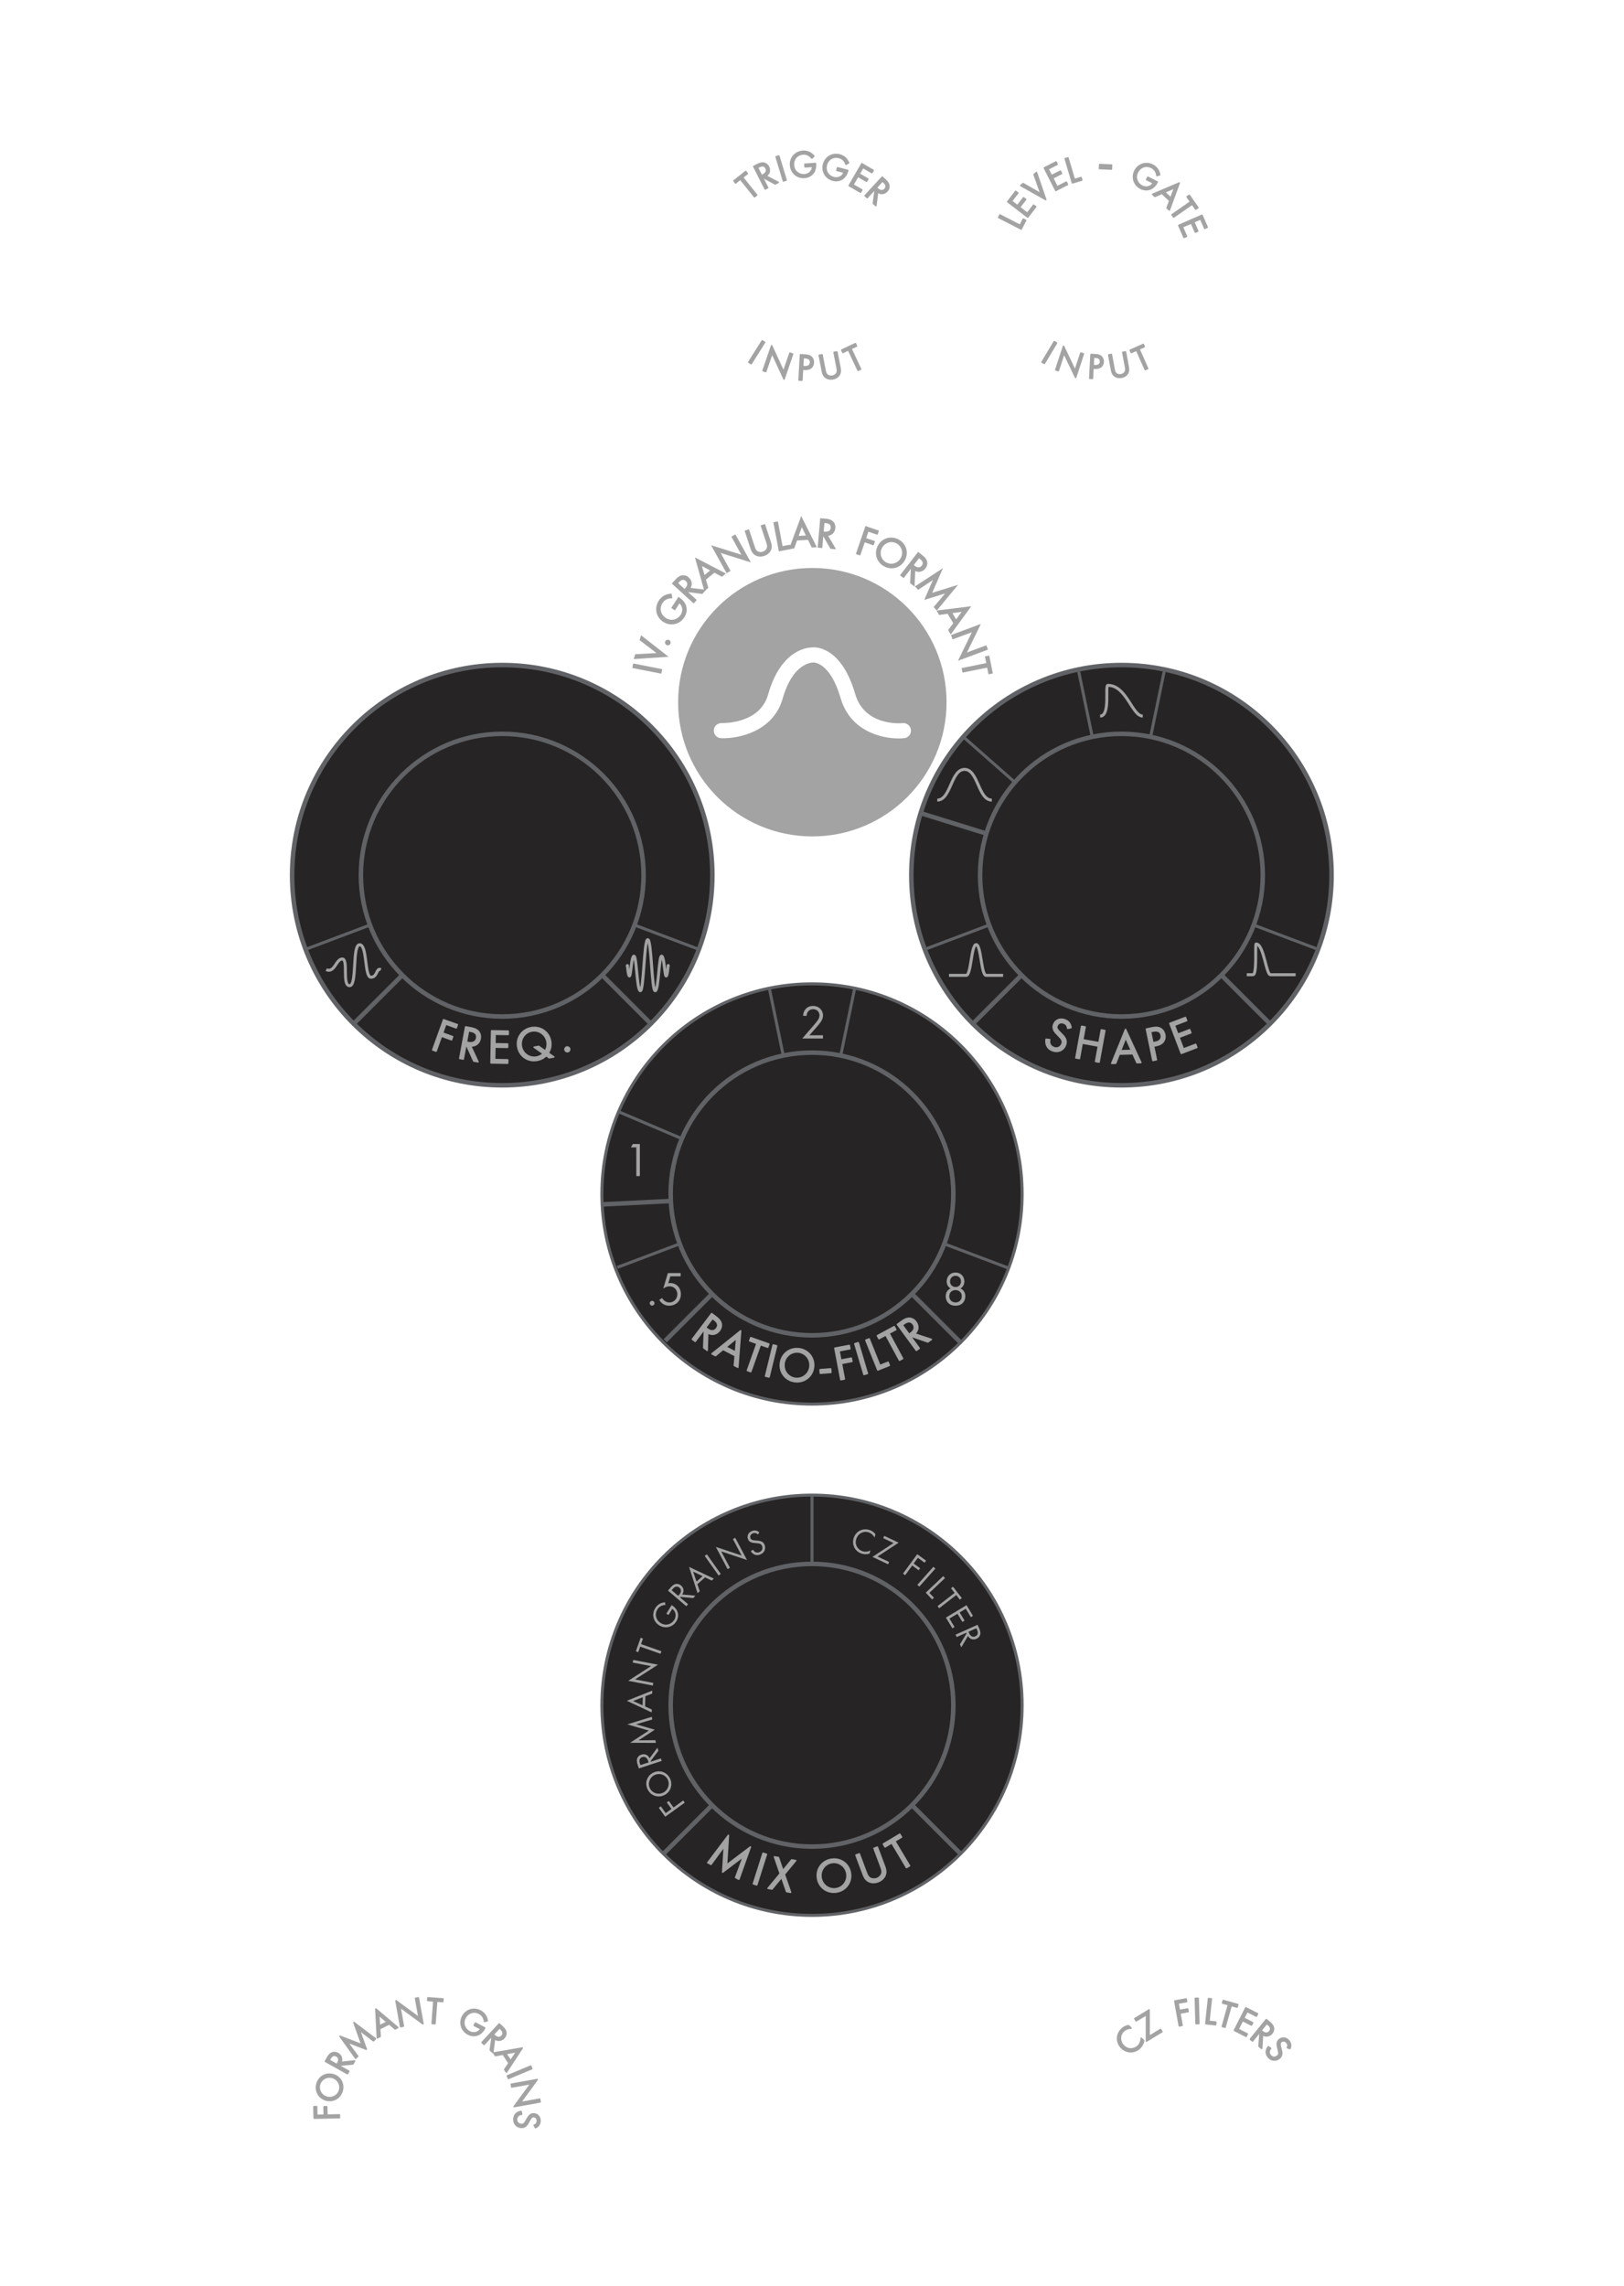<?xml version="1.0" encoding="utf-8"?>
<!-- Generator: Adobe Illustrator 24.0.2, SVG Export Plug-In . SVG Version: 6.00 Build 0)  -->
<svg version="1.0" id="Layer_1" xmlns="http://www.w3.org/2000/svg" xmlns:xlink="http://www.w3.org/1999/xlink" x="0px" y="0px"
	 width="270px" height="380px" viewBox="0 0 270 380" enable-background="new 0 0 270 380" xml:space="preserve">
<g id="_x34_">
	<g>
		<circle fill="#262424" stroke="#606266" stroke-width="0.5" stroke-miterlimit="10" cx="135" cy="198.5" r="34.934"/>
		
			<line fill="none" stroke="#606266" stroke-width="0.75" stroke-miterlimit="10" x1="135" y1="198.5" x2="110.593" y2="222.907"/>
		
			<line fill="none" stroke="#606266" stroke-width="0.5" stroke-miterlimit="10" x1="135" y1="198.5" x2="102.64" y2="210.703"/>
		
			<line fill="none" stroke="#606266" stroke-width="0.75" stroke-miterlimit="10" x1="134.973" y1="198.5" x2="100.11" y2="200.234"/>
		
			<line fill="none" stroke="#606266" stroke-width="0.5" stroke-miterlimit="10" x1="134.973" y1="198.5" x2="102.844" y2="184.827"/>
		
			<line fill="none" stroke="#606266" stroke-width="0.5" stroke-miterlimit="10" x1="135" y1="198.5" x2="127.9" y2="164.288"/>
		
			<line fill="none" stroke="#606266" stroke-width="0.5" stroke-miterlimit="10" x1="135" y1="198.5" x2="142.1" y2="164.288"/>
		
			<line fill="none" stroke="#606266" stroke-width="0.5" stroke-miterlimit="10" x1="135" y1="198.5" x2="167.696" y2="210.83"/>
		
			<line fill="none" stroke="#606266" stroke-width="0.75" stroke-miterlimit="10" x1="135" y1="198.5" x2="159.702" y2="223.202"/>
		<circle fill="#262424" stroke="#606266" stroke-width="0.75" stroke-miterlimit="10" cx="135" cy="198.5" r="23.5"/>
	</g>
	<g>
		<path fill="#A3A3A3" d="M108.418,216.264c0.216,0,0.4,0.184,0.4,0.4s-0.185,0.4-0.4,0.4
			s-0.4-0.184-0.4-0.4S108.202,216.264,108.418,216.264z"/>
		<path fill="#A3A3A3" d="M113.16,212.194h-1.711l-0.344,1.151c0.104-0.024,0.208-0.032,0.336-0.032
			c1.071,0,1.76,0.808,1.76,1.847c0,1.191-0.896,1.919-1.943,1.919
			c-0.432,0-0.832-0.12-1.191-0.416c-0.168-0.144-0.336-0.328-0.464-0.543l0.472-0.336
			c0.088,0.176,0.199,0.304,0.359,0.432c0.225,0.184,0.496,0.32,0.863,0.32
			c0.752,0,1.312-0.616,1.312-1.367c0-0.768-0.553-1.312-1.312-1.312c-0.191,0-0.551,0.032-1.031,0.368
			l0.775-2.575h2.119v0.543H113.16z"/>
	</g>
	<g>
		<path fill="#A3A3A3" d="M160.492,215.512c0,0.832-0.543,1.567-1.631,1.567
			c-1.087,0-1.631-0.735-1.631-1.567c0-0.576,0.264-1.063,0.808-1.303
			c-0.424-0.248-0.647-0.672-0.647-1.167c0-0.759,0.512-1.479,1.471-1.479
			c0.96,0,1.472,0.72,1.472,1.479c0,0.496-0.224,0.919-0.647,1.167
			C160.229,214.449,160.492,214.937,160.492,215.512z M159.9,215.496c0-0.6-0.432-1.015-1.039-1.015
			s-1.039,0.416-1.039,1.015c0,0.608,0.424,1.04,1.039,1.04S159.9,216.104,159.9,215.496z
			 M159.773,213.05c0-0.584-0.424-0.944-0.912-0.944c-0.487,0-0.911,0.36-0.911,0.944
			c0,0.527,0.392,0.919,0.911,0.919S159.773,213.577,159.773,213.05z"/>
	</g>
	<g>
		<path fill="#A3A3A3" d="M133.379,172.658l1.942-2.247c0.136-0.16,0.495-0.584,0.624-0.776
			c0.239-0.344,0.295-0.6,0.295-0.815c0-0.6-0.432-1.04-1.062-1.04
			c-0.376,0-0.688,0.168-0.888,0.472c-0.104,0.16-0.168,0.36-0.177,0.632h-0.591
			c0.024-0.536,0.191-0.864,0.399-1.104c0.225-0.256,0.6-0.543,1.264-0.543
			c0.943,0,1.646,0.671,1.646,1.591c0,0.36-0.104,0.688-0.424,1.144
			c-0.224,0.312-0.512,0.64-0.727,0.888l-1.111,1.255h2.254v0.544H133.379z"/>
	</g>
	<g>
		<path fill="#A3A3A3" d="M105.789,190.755h-0.896l0.312-0.56h1.176v5.333h-0.592
			C105.789,195.528,105.789,190.755,105.789,190.755z"/>
	</g>
	<rect y="-0" fill="none" width="270" height="380"/>
	<g>
		<circle fill="#262424" stroke="#606266" stroke-width="0.75" stroke-miterlimit="10" cx="83.5" cy="145.5" r="34.934"/>
		
			<line fill="none" stroke="#606266" stroke-width="0.75" stroke-miterlimit="10" x1="83.5" y1="145.5" x2="58.798" y2="170.202"/>
		
			<line fill="none" stroke="#606266" stroke-width="0.5" stroke-miterlimit="10" x1="83.5" y1="145.5" x2="50.804" y2="157.83"/>
		
			<line fill="none" stroke="#606266" stroke-width="0.5" stroke-miterlimit="10" x1="83.5" y1="145.5" x2="116.196" y2="157.83"/>
		
			<line fill="none" stroke="#606266" stroke-width="0.75" stroke-miterlimit="10" x1="83.5" y1="145.5" x2="108.202" y2="170.202"/>
		<circle fill="#262424" stroke="#606266" stroke-width="0.75" stroke-miterlimit="10" cx="83.5" cy="145.5" r="23.5"/>
	</g>
	<g>
		<circle fill="#262424" stroke="#606266" stroke-width="0.5" stroke-miterlimit="10" cx="186.446" cy="145.5" r="34.934"/>
		<circle fill="#262424" stroke="#606266" stroke-width="0.75" stroke-miterlimit="10" cx="186.446" cy="145.5" r="34.934"/>
		
			<line fill="none" stroke="#606266" stroke-width="0.5" stroke-miterlimit="10" x1="186.446" y1="145.5" x2="154.085" y2="157.703"/>
		
			<line fill="none" stroke="#606266" stroke-width="0.5" stroke-miterlimit="10" x1="186.446" y1="145.5" x2="218.806" y2="157.703"/>
		
			<line fill="none" stroke="#606266" stroke-width="0.5" stroke-miterlimit="10" x1="186.446" y1="145.885" x2="179.346" y2="111.673"/>
		
			<line fill="none" stroke="#606266" stroke-width="0.75" stroke-miterlimit="10" x1="186.24" y1="145.5" x2="153.06" y2="135.186"/>
		
			<line fill="none" stroke="#606266" stroke-width="0.5" stroke-miterlimit="10" x1="186.24" y1="145.5" x2="160.151" y2="122.5"/>
		
			<line fill="none" stroke="#606266" stroke-width="0.5" stroke-miterlimit="10" x1="186.446" y1="145.885" x2="193.545" y2="111.673"/>
		
			<line fill="none" stroke="#606266" stroke-width="0.75" stroke-miterlimit="10" x1="186.446" y1="145.5" x2="161.749" y2="170.196"/>
		
			<line fill="none" stroke="#606266" stroke-width="0.75" stroke-miterlimit="10" x1="186.446" y1="145.5" x2="211.142" y2="170.196"/>
		<circle fill="#262424" stroke="#606266" stroke-width="0.75" stroke-miterlimit="10" cx="186.446" cy="145.5" r="23.5"/>
	</g>
	<g>
		<circle fill="#262424" stroke="#606266" stroke-width="0.5" stroke-miterlimit="10" cx="135" cy="283.5" r="34.934"/>
		
			<line fill="none" stroke="#606266" stroke-width="0.75" stroke-miterlimit="10" x1="135" y1="283.5" x2="110.304" y2="308.196"/>
		
			<line fill="none" stroke="#606266" stroke-width="0.75" stroke-miterlimit="10" x1="135" y1="283.5" x2="159.696" y2="308.196"/>
		<line fill="none" stroke="#606266" stroke-width="0.5" stroke-miterlimit="10" x1="135" y1="248.566" x2="135" y2="283.5"/>
		<circle fill="#262424" stroke="#606266" stroke-width="0.75" stroke-miterlimit="10" cx="135" cy="283.5" r="23.5"/>
	</g>
	<g>
		<circle fill="none" cx="71" cy="351" r="14.578"/>
		
			<path fill="#A3A3A3" stroke="#A3A3A3" stroke-width="0.25" stroke-linecap="round" stroke-linejoin="round" stroke-miterlimit="10" d="
			M52.637,350.229l0.031,1.447l1.24-0.025l-0.029-1.398l0.441-0.009l0.028,1.399l2.079-0.044
			l0.01,0.465l-4.201,0.088l-0.041-1.915L52.637,350.229z"/>
		
			<path fill="#A3A3A3" stroke="#A3A3A3" stroke-width="0.25" stroke-linecap="round" stroke-linejoin="round" stroke-miterlimit="10" d="
			M54.275,349.147c-1.217-0.297-1.879-1.464-1.592-2.638c0.287-1.175,1.412-1.906,2.629-1.607
			c1.211,0.295,1.881,1.457,1.592,2.637C56.616,348.72,55.487,349.443,54.275,349.147z M54.39,348.682
			c0.936,0.229,1.862-0.329,2.087-1.247c0.225-0.917-0.342-1.84-1.277-2.069
			c-0.936-0.228-1.863,0.33-2.087,1.248C52.888,347.532,53.453,348.454,54.39,348.682z"/>
		
			<path fill="#A3A3A3" stroke="#A3A3A3" stroke-width="0.25" stroke-linecap="round" stroke-linejoin="round" stroke-miterlimit="10" d="
			M54.434,342.116c0.139-0.247,0.361-0.605,0.702-0.776c0.263-0.134,0.647-0.163,1.038,0.055
			c0.56,0.315,0.764,0.913,0.492,1.488l2.287-0.246l-0.276,0.495l-2.228,0.214l-0.059,0.104
			l1.603,0.898l-0.228,0.408l-3.661-2.054L54.434,342.116z M56.028,343.249l0.146-0.259
			c0.283-0.504,0.211-0.942-0.218-1.183c-0.203-0.113-0.44-0.167-0.7-0.01
			c-0.188,0.112-0.303,0.293-0.4,0.469l-0.139,0.246L56.028,343.249z"/>
		
			<path fill="#A3A3A3" stroke="#A3A3A3" stroke-width="0.25" stroke-linecap="round" stroke-linejoin="round" stroke-miterlimit="10" d="
			M59.135,342.185l-2.611-3.65l3.635,1.396l-1.318-3.684l3.58,2.706l-0.341,0.335l-2.331-1.804
			l1.152,3.21l-3.178-1.219l1.752,2.374L59.135,342.185z"/>
		
			<path fill="#A3A3A3" stroke="#A3A3A3" stroke-width="0.25" stroke-linecap="round" stroke-linejoin="round" stroke-miterlimit="10" d="
			M64.715,336.481l-1.596,0.803l0.082,1.283l-0.461,0.232l-0.252-4.798l3.658,3.083l-0.461,0.232
			L64.715,336.481z M64.354,336.169l-1.385-1.184l0.115,1.823L64.354,336.169z"/>
		
			<path fill="#A3A3A3" stroke="#A3A3A3" stroke-width="0.25" stroke-linecap="round" stroke-linejoin="round" stroke-miterlimit="10" d="
			M66.604,336.938l-0.766-4.308l3.824,2.805l-0.57-3.206l0.459-0.081l0.768,4.321l-3.824-2.806
			l0.568,3.193L66.604,336.938z"/>
		
			<path fill="#A3A3A3" stroke="#A3A3A3" stroke-width="0.25" stroke-linecap="round" stroke-linejoin="round" stroke-miterlimit="10" d="
			M72.596,332.693l-0.279,3.754l-0.465-0.034l0.279-3.754l-1.02-0.077l0.033-0.44l2.503,0.187
			l-0.032,0.44L72.596,332.693z"/>
		
			<path fill="#A3A3A3" stroke="#A3A3A3" stroke-width="0.25" stroke-linecap="round" stroke-linejoin="round" stroke-miterlimit="10" d="
			M79.039,336.337l1.552,0.814l-0.047,0.09c-0.218,0.413-0.575,0.795-0.977,0.99
			c-0.19,0.092-0.882,0.391-1.735-0.058c-1.105-0.58-1.49-1.857-0.92-2.941
			c0.568-1.083,1.844-1.488,2.955-0.905c0.356,0.188,0.729,0.497,0.945,0.967
			c0.1,0.215,0.168,0.465,0.197,0.666l-0.453,0.118c-0.027-0.206-0.08-0.404-0.15-0.57
			c-0.102-0.239-0.293-0.553-0.74-0.787c-0.898-0.472-1.879-0.125-2.333,0.74
			c-0.534,1.016,0.005,1.955,0.71,2.325c0.496,0.261,1.058,0.236,1.467-0.026
			c0.129-0.083,0.295-0.223,0.43-0.452l-1.105-0.581L79.039,336.337z"/>
		
			<path fill="#A3A3A3" stroke="#A3A3A3" stroke-width="0.25" stroke-linecap="round" stroke-linejoin="round" stroke-miterlimit="10" d="
			M83.496,336.941c0.209,0.193,0.506,0.494,0.592,0.865c0.068,0.287,0.008,0.669-0.297,0.999
			c-0.438,0.472-1.068,0.531-1.566,0.131l-0.296,2.287l-0.417-0.386l0.312-2.222l-0.088-0.081
			l-1.252,1.352l-0.342-0.318l2.858-3.086L83.496,336.941z M82.02,338.229l0.217,0.203
			c0.426,0.394,0.869,0.426,1.203,0.065c0.159-0.171,0.267-0.39,0.176-0.681
			c-0.066-0.208-0.215-0.362-0.363-0.499l-0.209-0.193L82.02,338.229z"/>
		
			<path fill="#A3A3A3" stroke="#A3A3A3" stroke-width="0.25" stroke-linecap="round" stroke-linejoin="round" stroke-miterlimit="10" d="
			M84.629,343l-0.989-1.488l-1.265,0.235l-0.287-0.43l4.736-0.827l-2.623,4.004l-0.286-0.43
			L84.629,343z M84.895,342.604l1.01-1.519l-1.797,0.334L84.895,342.604z"/>
		
			<path fill="#A3A3A3" stroke="#A3A3A3" stroke-width="0.25" stroke-linecap="round" stroke-linejoin="round" stroke-miterlimit="10" d="
			M88.408,343.921l-3.875,1.623l-0.18-0.43l3.875-1.622L88.408,343.921z"/>
		
			<path fill="#A3A3A3" stroke="#A3A3A3" stroke-width="0.25" stroke-linecap="round" stroke-linejoin="round" stroke-miterlimit="10" d="
			M85.004,346.508l4.309-0.775l-2.797,3.832l3.204-0.578l0.083,0.458l-4.32,0.779l2.797-3.832
			l-3.192,0.574L85.004,346.508z"/>
		
			<path fill="#A3A3A3" stroke="#A3A3A3" stroke-width="0.25" stroke-linecap="round" stroke-linejoin="round" stroke-miterlimit="10" d="
			M88.813,353.338c0.118-0.047,0.251-0.131,0.335-0.218c0.07-0.077,0.165-0.22,0.186-0.459
			c0.035-0.415-0.196-0.726-0.586-0.759c-0.163-0.014-0.262,0.021-0.378,0.125
			c-0.136,0.115-0.219,0.265-0.302,0.417l-0.211,0.386c-0.128,0.235-0.261,0.452-0.451,0.612
			c-0.232,0.195-0.484,0.262-0.787,0.235c-0.771-0.066-1.237-0.683-1.172-1.437
			c0.023-0.277,0.11-0.617,0.418-0.88c0.219-0.191,0.519-0.291,0.775-0.327l0.086,0.465
			c-0.223,0.012-0.42,0.095-0.556,0.205c-0.198,0.167-0.266,0.369-0.284,0.582
			c-0.05,0.572,0.335,0.877,0.756,0.914c0.188,0.016,0.356-0.026,0.508-0.165
			c0.123-0.11,0.213-0.267,0.332-0.478l0.209-0.361c0.09-0.157,0.195-0.356,0.395-0.529
			c0.19-0.167,0.395-0.257,0.709-0.229c0.646,0.056,1.037,0.59,0.979,1.268
			c-0.023,0.257-0.091,0.459-0.247,0.656c-0.128,0.159-0.31,0.289-0.5,0.368L88.813,353.338z"/>
	</g>
	<g>
		<circle fill="none" cx="199.5" cy="351.034" r="14.578"/>
		
			<path fill="#A3A3A3" stroke="#A3A3A3" stroke-width="0.25" stroke-linecap="round" stroke-linejoin="round" stroke-miterlimit="10" d="
			M188.051,337.185c-0.187,0-0.439,0.033-0.663,0.114c-0.227,0.084-0.453,0.224-0.626,0.398
			c-0.684,0.688-0.635,1.749,0.054,2.432c0.81,0.804,1.868,0.55,2.41,0.004
			c0.2-0.201,0.337-0.456,0.412-0.691c0.083-0.254,0.092-0.486,0.091-0.593l0.412,0.408
			c-0.092,0.566-0.38,0.965-0.602,1.188c-0.879,0.886-2.202,0.877-3.066,0.021
			c-0.889-0.882-0.89-2.206-0.002-3.101c0.178-0.179,0.541-0.501,1.169-0.588L188.051,337.185z"/>
		
			<path fill="#A3A3A3" stroke="#A3A3A3" stroke-width="0.25" stroke-linecap="round" stroke-linejoin="round" stroke-miterlimit="10" d="
			M191.045,338.562l1.905-1.163l0.229,0.377l-2.572,1.569l-0.001-4.409l-1.706,1.04l-0.23-0.376
			l2.375-1.449V338.562z"/>
		
			<path fill="#A3A3A3" stroke="#A3A3A3" stroke-width="0.25" stroke-linecap="round" stroke-linejoin="round" stroke-miterlimit="10" d="
			M197.283,332.769l-1.426,0.256l0.221,1.221l1.375-0.248l0.079,0.434l-1.376,0.249l0.369,2.045
			l-0.459,0.083l-0.745-4.134l1.884-0.341L197.283,332.769z"/>
		
			<path fill="#A3A3A3" stroke="#A3A3A3" stroke-width="0.25" stroke-linecap="round" stroke-linejoin="round" stroke-miterlimit="10" d="
			M199.201,332.224l0.117,4.198l-0.467,0.013l-0.117-4.198L199.201,332.224z"/>
		
			<path fill="#A3A3A3" stroke="#A3A3A3" stroke-width="0.25" stroke-linecap="round" stroke-linejoin="round" stroke-miterlimit="10" d="
			M201.387,332.317l-0.398,3.738l1.151,0.123l-0.047,0.438l-1.616-0.172l0.447-4.176L201.387,332.317z"
			/>
		
			<path fill="#A3A3A3" stroke="#A3A3A3" stroke-width="0.25" stroke-linecap="round" stroke-linejoin="round" stroke-miterlimit="10" d="
			M204.688,333.412l-1.022,3.617l-0.448-0.127l1.022-3.617l-0.981-0.277l0.119-0.424l2.412,0.682
			l-0.119,0.423L204.688,333.412z"/>
		
			<path fill="#A3A3A3" stroke="#A3A3A3" stroke-width="0.25" stroke-linecap="round" stroke-linejoin="round" stroke-miterlimit="10" d="
			M208.872,335.188l-1.529-0.776l-0.565,1.113l1.484,0.753l-0.199,0.393l-1.484-0.752l-0.738,1.455
			l1.528,0.777l-0.199,0.394l-1.945-0.988l1.903-3.75l1.945,0.987L208.872,335.188z"/>
		
			<path fill="#A3A3A3" stroke="#A3A3A3" stroke-width="0.25" stroke-linecap="round" stroke-linejoin="round" stroke-miterlimit="10" d="
			M211.045,336.187c0.22,0.179,0.535,0.459,0.645,0.825c0.088,0.283,0.052,0.666-0.23,1.015
			c-0.405,0.498-1.031,0.599-1.553,0.232l-0.146,2.3l-0.441-0.357l0.168-2.235l-0.094-0.077
			l-1.159,1.43l-0.362-0.294l2.65-3.263L211.045,336.187z M209.656,337.566l0.229,0.188
			c0.451,0.364,0.895,0.368,1.205-0.014c0.146-0.181,0.239-0.405,0.13-0.689
			c-0.079-0.203-0.238-0.349-0.395-0.475l-0.22-0.179L209.656,337.566z"/>
		
			<path fill="#A3A3A3" stroke="#A3A3A3" stroke-width="0.25" stroke-linecap="round" stroke-linejoin="round" stroke-miterlimit="10" d="
			M214.039,340.439c0.053-0.115,0.093-0.268,0.093-0.389c-0.002-0.103-0.032-0.272-0.182-0.46
			c-0.259-0.325-0.643-0.391-0.948-0.147c-0.128,0.103-0.174,0.197-0.188,0.352
			c-0.02,0.177,0.024,0.344,0.068,0.511l0.113,0.425c0.07,0.258,0.123,0.507,0.096,0.755
			c-0.035,0.301-0.172,0.524-0.408,0.713c-0.606,0.483-1.368,0.357-1.84-0.234
			c-0.174-0.216-0.346-0.523-0.305-0.926c0.027-0.289,0.176-0.568,0.338-0.77l0.382,0.277
			c-0.153,0.162-0.237,0.358-0.262,0.531c-0.029,0.256,0.062,0.45,0.195,0.618
			c0.358,0.448,0.847,0.405,1.177,0.142c0.148-0.117,0.24-0.265,0.256-0.469
			c0.014-0.165-0.029-0.341-0.089-0.576l-0.098-0.406c-0.043-0.175-0.104-0.393-0.079-0.655
			c0.024-0.253,0.11-0.458,0.357-0.654c0.507-0.406,1.158-0.288,1.582,0.245
			c0.162,0.202,0.252,0.396,0.273,0.646c0.018,0.204-0.025,0.423-0.109,0.61L214.039,340.439z"/>
	</g>
	<g>
		
			<ellipse transform="matrix(0.082 -0.997 0.997 0.082 7.766 241.427)" fill="none" cx="135" cy="116.496" rx="25.58" ry="25.58"/>
		<path fill="#A3A3A3" stroke="#A3A3A3" stroke-width="0.25" stroke-miterlimit="10" d="M105.369,110.447l4.58,0.901
			l-0.1,0.508l-4.58-0.901L105.369,110.447z"/>
		<path fill="#A3A3A3" stroke="#A3A3A3" stroke-width="0.25" stroke-miterlimit="10" d="M105.701,108.89l3.793-0.208
			l-3.018-2.308l0.17-0.55l4.173,3.267l-5.288,0.347L105.701,108.89z"/>
		<path fill="#A3A3A3" stroke="#A3A3A3" stroke-width="0.25" stroke-miterlimit="10" d="M110.707,106.692
			c0.071-0.175,0.28-0.264,0.455-0.193c0.176,0.071,0.264,0.28,0.193,0.455
			c-0.07,0.176-0.281,0.264-0.455,0.193C110.725,107.077,110.637,106.867,110.707,106.692z"/>
		<path fill="#A3A3A3" stroke="#A3A3A3" stroke-width="0.25" stroke-miterlimit="10" d="M111.766,101.041l1.059-1.632
			l0.094,0.062c0.434,0.281,0.82,0.715,0.995,1.178c0.082,0.22,0.343,1.015-0.24,1.913
			c-0.754,1.162-2.204,1.456-3.343,0.718c-1.14-0.739-1.459-2.188-0.701-3.357
			c0.244-0.375,0.623-0.755,1.164-0.946c0.25-0.088,0.533-0.139,0.758-0.151l0.084,0.513
			c-0.231,0.009-0.456,0.046-0.645,0.108c-0.275,0.088-0.641,0.268-0.946,0.738
			c-0.612,0.945-0.329,2.063,0.581,2.654c1.069,0.693,2.161,0.192,2.641-0.548
			c0.339-0.522,0.368-1.146,0.119-1.624c-0.078-0.151-0.216-0.35-0.455-0.521l-0.754,1.162
			L111.766,101.041z"/>
		<path fill="#A3A3A3" stroke="#A3A3A3" stroke-width="0.25" stroke-miterlimit="10" d="M112.371,96.454
			c0.212-0.233,0.543-0.566,0.954-0.665c0.318-0.08,0.743-0.017,1.11,0.317
			c0.528,0.48,0.602,1.181,0.163,1.737l2.542,0.305l-0.424,0.465l-2.469-0.322l-0.089,0.099
			l1.513,1.374l-0.348,0.384l-3.457-3.14L112.371,96.454z M113.817,98.079l0.221-0.243
			c0.433-0.478,0.464-0.969,0.06-1.336c-0.191-0.174-0.436-0.292-0.758-0.187
			c-0.229,0.075-0.398,0.242-0.55,0.407l-0.212,0.234L113.817,98.079z"/>
		<path fill="#A3A3A3" stroke="#A3A3A3" stroke-width="0.25" stroke-miterlimit="10" d="M118.756,95.063l-1.537,1.26
			l0.401,1.373l-0.443,0.363l-1.44-5.144l4.72,2.456l-0.444,0.364L118.756,95.063z M118.288,94.813
			l-1.791-0.947l0.568,1.951L118.288,94.813z"/>
		<path fill="#A3A3A3" stroke="#A3A3A3" stroke-width="0.25" stroke-miterlimit="10" d="M120.841,95.116l-2.353-4.255
			l5.027,1.576l-1.75-3.165l0.453-0.25l2.36,4.268l-5.028-1.577l1.742,3.153L120.841,95.116z"/>
		<path fill="#A3A3A3" stroke="#A3A3A3" stroke-width="0.25" stroke-miterlimit="10" d="M125.341,90.869
			c0.122,0.373,0.256,0.778,0.707,0.96c0.23,0.094,0.569,0.094,0.815,0.013
			c0.245-0.081,0.519-0.282,0.647-0.494c0.255-0.416,0.12-0.821-0.002-1.195l-0.896-2.719
			l0.492-0.162l0.939,2.853c0.123,0.373,0.201,0.746,0.07,1.157
			c-0.145,0.453-0.533,0.84-1.1,1.025c-0.564,0.186-1.107,0.106-1.494-0.171
			c-0.348-0.254-0.506-0.602-0.629-0.973l-0.939-2.854l0.492-0.162L125.341,90.869z"/>
		<path fill="#A3A3A3" stroke="#A3A3A3" stroke-width="0.25" stroke-miterlimit="10" d="M129.232,86.829l0.773,4.109
			l1.267-0.238l0.091,0.481l-1.775,0.335l-0.864-4.592L129.232,86.829z"/>
		<path fill="#A3A3A3" stroke="#A3A3A3" stroke-width="0.25" stroke-miterlimit="10" d="M134.408,89.617l-1.984,0.119
			l-0.48,1.348l-0.573,0.035l1.854-5.014l2.381,4.761l-0.573,0.034L134.408,89.617z M134.178,89.141
			l-0.895-1.82l-0.686,1.915L134.178,89.141z"/>
		<path fill="#A3A3A3" stroke="#A3A3A3" stroke-width="0.25" stroke-miterlimit="10" d="M137.226,86.35
			c0.314,0.026,0.779,0.088,1.107,0.355c0.257,0.204,0.464,0.581,0.421,1.076
			c-0.062,0.712-0.574,1.194-1.282,1.182l1.3,2.206l-0.628-0.054l-1.24-2.158l-0.133-0.012
			l-0.175,2.037l-0.517-0.044l0.4-4.651L137.226,86.35z M136.811,88.483l0.327,0.029
			c0.642,0.056,1.052-0.218,1.099-0.762c0.022-0.258-0.033-0.523-0.311-0.715
			c-0.199-0.137-0.436-0.17-0.658-0.19l-0.314-0.026L136.811,88.483z"/>
		<path fill="#A3A3A3" stroke="#A3A3A3" stroke-width="0.25" stroke-miterlimit="10" d="M145.82,88.763l-1.524-0.522
			l-0.447,1.305l1.47,0.504l-0.158,0.463l-1.471-0.504l-0.75,2.187l-0.49-0.168l1.516-4.417
			l2.014,0.69L145.82,88.763z"/>
		<path fill="#A3A3A3" stroke="#A3A3A3" stroke-width="0.25" stroke-miterlimit="10" d="M146.061,90.776
			c0.658-1.226,2.098-1.614,3.281-0.977c1.184,0.635,1.656,2.048,0.997,3.275
			c-0.655,1.221-2.093,1.617-3.282,0.979C145.867,93.414,145.404,91.998,146.061,90.776z M146.529,91.029
			c-0.508,0.942-0.166,2.096,0.76,2.592c0.925,0.497,2.074,0.145,2.58-0.798
			c0.508-0.943,0.166-2.096-0.76-2.592C148.186,89.733,147.035,90.085,146.529,91.029z"/>
		<path fill="#A3A3A3" stroke="#A3A3A3" stroke-width="0.25" stroke-miterlimit="10" d="M153.258,92.394
			c0.248,0.193,0.605,0.497,0.737,0.9c0.104,0.311,0.072,0.738-0.232,1.131
			c-0.438,0.564-1.131,0.691-1.72,0.296l-0.105,2.559l-0.499-0.387l0.132-2.486l-0.105-0.082
			l-1.254,1.615l-0.41-0.318l2.865-3.689L153.258,92.394z M151.748,93.961l0.26,0.201
			c0.51,0.395,1.002,0.388,1.337-0.043c0.159-0.206,0.257-0.458,0.128-0.77
			c-0.093-0.224-0.272-0.38-0.449-0.518l-0.249-0.193L151.748,93.961z"/>
		<path fill="#A3A3A3" stroke="#A3A3A3" stroke-width="0.25" stroke-miterlimit="10" d="M152.312,97.511l4.179-2.723
			l-1.726,3.97l4.154-1.288l-3.176,3.845l-0.355-0.395l2.115-2.502l-3.621,1.126l1.507-3.47
			l-2.72,1.832L152.312,97.511z"/>
		<path fill="#A3A3A3" stroke="#A3A3A3" stroke-width="0.25" stroke-miterlimit="10" d="M158.635,103.617l-1.019-1.705
			l-1.417,0.193l-0.293-0.493l5.299-0.662l-3.126,4.303l-0.294-0.493L158.635,103.617z
			 M158.951,103.192l1.201-1.631l-2.012,0.273L158.951,103.192z"/>
		<path fill="#A3A3A3" stroke="#A3A3A3" stroke-width="0.25" stroke-miterlimit="10" d="M158.266,105.656l4.559-1.696
			l-2.307,4.741l3.393-1.261l0.18,0.486l-4.572,1.7l2.307-4.741l-3.378,1.256L158.266,105.656z"/>
		<path fill="#A3A3A3" stroke="#A3A3A3" stroke-width="0.25" stroke-miterlimit="10" d="M164.219,110.85l-4.094,0.826
			l-0.102-0.507l4.093-0.826l-0.225-1.111l0.479-0.097l0.552,2.729l-0.48,0.096L164.219,110.85z"/>
	</g>
	<g>
		<circle fill="none" cx="83.5" cy="145.5" r="28.595"/>
		<path fill="#A3A3A3" stroke="#A3A3A3" stroke-width="0.25" stroke-linejoin="round" stroke-miterlimit="10" d="M75.846,170.885
			l-1.73-0.624l-0.533,1.482l1.67,0.602l-0.189,0.526l-1.67-0.601l-0.894,2.484l-0.558-0.2
			l1.807-5.019l2.287,0.822L75.846,170.885z"/>
		<path fill="#A3A3A3" stroke="#A3A3A3" stroke-width="0.25" stroke-linejoin="round" stroke-miterlimit="10" d="
			M78.256,170.878c0.354,0.066,0.877,0.187,1.221,0.528c0.268,0.262,0.461,0.712,0.356,1.271
			c-0.149,0.802-0.786,1.293-1.591,1.202l1.23,2.654l-0.708-0.132l-1.169-2.594l-0.148-0.028
			l-0.43,2.296l-0.581-0.108l0.978-5.247L78.256,170.878z M77.543,173.259l0.37,0.069
			c0.724,0.136,1.221-0.13,1.335-0.743c0.055-0.291,0.022-0.598-0.273-0.85
			c-0.211-0.176-0.475-0.242-0.727-0.29l-0.354-0.066L77.543,173.259z"/>
		<path fill="#A3A3A3" stroke="#A3A3A3" stroke-width="0.25" stroke-linejoin="round" stroke-miterlimit="10" d="
			M84.486,171.985l-2.174-0.038l-0.029,1.583l2.111,0.037l-0.01,0.56l-2.111-0.037l-0.037,2.07
			l2.175,0.039l-0.011,0.56l-2.766-0.05l0.096-5.333l2.767,0.051L84.486,171.985z"/>
		<path fill="#A3A3A3" stroke="#A3A3A3" stroke-width="0.25" stroke-linejoin="round" stroke-miterlimit="10" d="
			M90.811,175.504c-0.191,0.191-0.656,0.621-1.489,0.778c-1.509,0.285-2.944-0.641-3.239-2.197
			c-0.295-1.563,0.707-2.94,2.216-3.226c1.501-0.284,2.942,0.632,3.238,2.197
			c0.181,0.957-0.139,1.638-0.384,2.018l0.92,0.647l-0.754,0.143L90.811,175.504z M90.656,174.728
			c0.156-0.249,0.428-0.788,0.283-1.559c-0.228-1.201-1.367-1.98-2.539-1.758
			c-1.178,0.221-1.947,1.361-1.721,2.562c0.227,1.203,1.359,1.982,2.538,1.759
			c0.329-0.062,0.739-0.221,1.097-0.565l-1.511-1.066l0.755-0.142L90.656,174.728z"/>
		<path fill="#A3A3A3" stroke="#A3A3A3" stroke-width="0.25" stroke-linejoin="round" stroke-miterlimit="10" d="
			M94.18,174.083c0.203-0.075,0.439,0.033,0.516,0.236c0.074,0.203-0.033,0.439-0.235,0.514
			s-0.439-0.033-0.515-0.235C93.87,174.396,93.979,174.159,94.18,174.083z"/>
	</g>
	<g>
		<circle fill="none" cx="186.446" cy="145.5" r="28.595"/>
		<path fill="#A3A3A3" stroke="#A3A3A3" stroke-width="0.25" stroke-linejoin="round" stroke-miterlimit="10" d="
			M177.51,170.966c-0.014-0.16-0.067-0.353-0.145-0.486c-0.066-0.113-0.207-0.28-0.49-0.392
			c-0.491-0.193-0.954-0.023-1.136,0.439c-0.077,0.194-0.068,0.326,0.016,0.504
			c0.09,0.208,0.244,0.363,0.397,0.519l0.395,0.397c0.241,0.241,0.456,0.48,0.583,0.77
			c0.153,0.353,0.144,0.684,0.003,1.042c-0.361,0.916-1.279,1.26-2.173,0.908
			c-0.327-0.129-0.71-0.357-0.921-0.827c-0.152-0.335-0.166-0.737-0.116-1.061l0.595,0.062
			c-0.064,0.276-0.033,0.545,0.049,0.75c0.131,0.301,0.354,0.457,0.606,0.556
			c0.678,0.268,1.188-0.091,1.385-0.589c0.088-0.223,0.097-0.443-0.017-0.677
			c-0.09-0.19-0.248-0.356-0.461-0.578l-0.365-0.384c-0.158-0.166-0.363-0.367-0.501-0.671
			c-0.134-0.294-0.169-0.573-0.023-0.947c0.302-0.767,1.093-1.049,1.897-0.732
			c0.305,0.121,0.527,0.276,0.709,0.537c0.147,0.214,0.24,0.481,0.266,0.741L177.51,170.966z"/>
		<path fill="#A3A3A3" stroke="#A3A3A3" stroke-width="0.25" stroke-linejoin="round" stroke-miterlimit="10" d="
			M180.021,172.866l2.694,0.49l0.389-2.135l0.582,0.107l-0.956,5.253l-0.583-0.106l0.467-2.567
			l-2.693-0.491l-0.468,2.568l-0.583-0.106l0.957-5.254l0.584,0.106L180.021,172.866z"/>
		<path fill="#A3A3A3" stroke="#A3A3A3" stroke-width="0.25" stroke-linejoin="round" stroke-miterlimit="10" d="
			M188.354,175.188l-2.271,0.064l-0.598,1.521l-0.656,0.019l2.299-5.659l2.548,5.522l-0.655,0.019
			L188.354,175.188z M188.105,174.635l-0.955-2.109l-0.853,2.16L188.105,174.635z"/>
		<path fill="#A3A3A3" stroke="#A3A3A3" stroke-width="0.25" stroke-linejoin="round" stroke-miterlimit="10" d="
			M191.543,170.884c0.525-0.108,0.978-0.136,1.395,0.097c0.451,0.251,0.641,0.693,0.709,1.022
			c0.152,0.738-0.159,1.563-1.351,1.809l-0.511,0.106l0.471,2.274l-0.58,0.12l-1.082-5.23
			L191.543,170.884z M191.672,173.369l0.479-0.099c0.689-0.142,1.035-0.574,0.91-1.178
			c-0.172-0.831-0.965-0.749-1.341-0.671l-0.432,0.088L191.672,173.369z"/>
		<path fill="#A3A3A3" stroke="#A3A3A3" stroke-width="0.25" stroke-linejoin="round" stroke-miterlimit="10" d="
			M197.284,169.681l-2.034,0.776l0.564,1.48l1.975-0.753l0.199,0.524l-1.974,0.752l0.738,1.937
			l2.034-0.775l0.199,0.522l-2.587,0.986l-1.901-4.986l2.586-0.986L197.284,169.681z"/>
	</g>
	<g>
		<circle fill="none" cx="135" cy="198.5" r="28.595"/>
		
			<path fill="#A3A3A3" stroke="#A3A3A3" stroke-width="0.25" stroke-linecap="round" stroke-linejoin="round" stroke-miterlimit="10" d="
			M119.004,218.902c0.287,0.217,0.701,0.558,0.857,1.015c0.123,0.354,0.095,0.844-0.248,1.297
			c-0.49,0.651-1.279,0.808-1.958,0.366l-0.081,2.924l-0.575-0.433l0.11-2.842l-0.121-0.091
			l-1.406,1.864l-0.473-0.356l3.211-4.258L119.004,218.902z M117.305,220.715l0.301,0.226
			c0.588,0.443,1.15,0.426,1.526-0.071c0.178-0.237,0.286-0.527,0.134-0.882
			c-0.109-0.253-0.317-0.429-0.521-0.584l-0.288-0.216L117.305,220.715z"/>
		
			<path fill="#A3A3A3" stroke="#A3A3A3" stroke-width="0.25" stroke-linecap="round" stroke-linejoin="round" stroke-miterlimit="10" d="
			M122.232,225.388l-2.015-1.05l-1.263,1.038l-0.582-0.303l4.764-3.823l-0.465,6.063l-0.582-0.302
			L122.232,225.388z M122.285,224.784l0.193-2.308l-1.796,1.472L122.285,224.784z"/>
		
			<path fill="#A3A3A3" stroke="#A3A3A3" stroke-width="0.25" stroke-linecap="round" stroke-linejoin="round" stroke-miterlimit="10" d="
			M126.416,223.546l-1.598,4.5l-0.559-0.198l1.598-4.499l-1.221-0.435l0.188-0.527l3,1.065l-0.188,0.527
			L126.416,223.546z"/>
		
			<path fill="#A3A3A3" stroke="#A3A3A3" stroke-width="0.25" stroke-linecap="round" stroke-linejoin="round" stroke-miterlimit="10" d="
			M129.119,223.744l-1.263,5.179l-0.575-0.14l1.264-5.179L129.119,223.744z"/>
		
			<path fill="#A3A3A3" stroke="#A3A3A3" stroke-width="0.25" stroke-linecap="round" stroke-linejoin="round" stroke-miterlimit="10" d="
			M129.737,226.73c0.137-1.585,1.472-2.644,3.003-2.512c1.529,0.132,2.664,1.401,2.528,2.987
			c-0.136,1.579-1.464,2.645-3.002,2.512C130.729,229.586,129.602,228.308,129.737,226.73z
			 M130.344,226.782c-0.105,1.22,0.775,2.275,1.971,2.378s2.243-0.787,2.349-2.006
			c0.104-1.219-0.776-2.274-1.972-2.378C131.496,224.674,130.448,225.563,130.344,226.782z"/>
		
			<path fill="#A3A3A3" stroke="#A3A3A3" stroke-width="0.25" stroke-linecap="round" stroke-linejoin="round" stroke-miterlimit="10" d="
			M136.34,227.716l1.756-0.137l0.046,0.59l-1.756,0.137L136.34,227.716z"/>
		
			<path fill="#A3A3A3" stroke="#A3A3A3" stroke-width="0.25" stroke-linecap="round" stroke-linejoin="round" stroke-miterlimit="10" d="
			M141.303,224.235l-1.808,0.341l0.292,1.548l1.744-0.33l0.104,0.55l-1.745,0.33l0.49,2.593
			l-0.582,0.11l-0.989-5.241l2.389-0.452L141.303,224.235z"/>
		
			<path fill="#A3A3A3" stroke="#A3A3A3" stroke-width="0.25" stroke-linecap="round" stroke-linejoin="round" stroke-miterlimit="10" d="
			M142.688,223.231l1.519,5.116l-0.568,0.168l-1.518-5.115L142.688,223.231z"/>
		
			<path fill="#A3A3A3" stroke="#A3A3A3" stroke-width="0.25" stroke-linecap="round" stroke-linejoin="round" stroke-miterlimit="10" d="
			M144.5,222.589l1.781,4.435l1.367-0.55l0.209,0.52l-1.916,0.771l-1.99-4.956L144.5,222.589z"/>
		
			<path fill="#A3A3A3" stroke="#A3A3A3" stroke-width="0.25" stroke-linecap="round" stroke-linejoin="round" stroke-miterlimit="10" d="
			M147.797,221.662l2.268,4.202l-0.521,0.281l-2.267-4.201l-1.141,0.614l-0.266-0.493l2.801-1.51
			l0.267,0.492L147.797,221.662z"/>
		
			<path fill="#A3A3A3" stroke="#A3A3A3" stroke-width="0.25" stroke-linecap="round" stroke-linejoin="round" stroke-miterlimit="10" d="
			M149.889,219.688c0.291-0.212,0.738-0.51,1.222-0.526c0.375-0.016,0.836,0.153,1.172,0.612
			c0.481,0.659,0.403,1.459-0.217,1.982l2.778,0.924l-0.582,0.426l-2.691-0.929l-0.123,0.09
			l1.38,1.887l-0.478,0.35l-3.152-4.311L149.889,219.688z M151.136,221.841l0.304-0.223
			c0.594-0.435,0.742-0.979,0.373-1.483c-0.174-0.239-0.42-0.426-0.805-0.382
			c-0.274,0.031-0.504,0.179-0.711,0.331l-0.291,0.213L151.136,221.841z"/>
	</g>
	<g>
		<circle fill="none" cx="135" cy="283.5" r="28.595"/>
		
			<path fill="#A3A3A3" stroke="#A3A3A3" stroke-width="0.25" stroke-linecap="round" stroke-linejoin="round" stroke-miterlimit="10" d="
			M117.671,309.674l3.433-4.549l-0.312,4.936l3.965-2.997l-1.92,5.365l-0.537-0.286l1.303-3.511
			l-3.453,2.616l0.271-4.313l-2.213,3.025L117.671,309.674z"/>
		
			<path fill="#A3A3A3" stroke="#A3A3A3" stroke-width="0.25" stroke-linecap="round" stroke-linejoin="round" stroke-miterlimit="10" d="
			M127.426,308.28l-1.613,5.087l-0.564-0.179l1.613-5.087L127.426,308.28z"/>
		
			<path fill="#A3A3A3" stroke="#A3A3A3" stroke-width="0.25" stroke-linecap="round" stroke-linejoin="round" stroke-miterlimit="10" d="
			M129.721,311.493l-0.965-2.787l0.663,0.116l0.74,2.17l1.468-1.782l0.662,0.117l-1.89,2.285
			l1.044,2.989l-0.663-0.116l-0.826-2.373l-1.603,1.946l-0.662-0.117L129.721,311.493z"/>
		
			<path fill="#A3A3A3" stroke="#A3A3A3" stroke-width="0.25" stroke-linecap="round" stroke-linejoin="round" stroke-miterlimit="10" d="
			M135.903,312.215c-0.221-1.577,0.846-2.904,2.366-3.117c1.52-0.213,2.91,0.772,3.13,2.348
			c0.22,1.568-0.837,2.902-2.366,3.116C137.504,314.777,136.123,313.783,135.903,312.215z
			 M136.505,312.131c0.169,1.211,1.263,2.043,2.45,1.877c1.188-0.166,2.012-1.266,1.843-2.477
			c-0.169-1.211-1.263-2.044-2.451-1.878C137.158,309.818,136.336,310.918,136.505,312.131z"/>
		
			<path fill="#A3A3A3" stroke="#A3A3A3" stroke-width="0.25" stroke-linecap="round" stroke-linejoin="round" stroke-miterlimit="10" d="
			M144.009,311.272c0.157,0.42,0.329,0.877,0.853,1.065c0.266,0.096,0.653,0.08,0.932-0.023
			c0.277-0.104,0.58-0.346,0.717-0.593c0.271-0.487,0.1-0.944-0.057-1.364l-1.148-3.066
			l0.555-0.208l1.204,3.216c0.157,0.419,0.265,0.841,0.135,1.318
			c-0.146,0.524-0.571,0.984-1.21,1.222c-0.637,0.237-1.26,0.173-1.714-0.128
			c-0.411-0.273-0.606-0.661-0.765-1.081l-1.204-3.216l0.556-0.208L144.009,311.272z"/>
		
			<path fill="#A3A3A3" stroke="#A3A3A3" stroke-width="0.25" stroke-linecap="round" stroke-linejoin="round" stroke-miterlimit="10" d="
			M148.771,306.086l2.447,4.106l-0.508,0.303l-2.449-4.106l-1.113,0.665l-0.287-0.481l2.736-1.631
			l0.288,0.481L148.771,306.086z"/>
	</g>
	<g>
		<circle fill="none" cx="135" cy="283.449" r="28.595"/>
		<path fill="#A3A3A3" d="M145.387,255.614c-0.082-0.158-0.221-0.358-0.388-0.51
			c-0.173-0.153-0.389-0.284-0.612-0.354c-0.883-0.273-1.756,0.235-2.029,1.117
			c-0.322,1.037,0.357,1.82,1.057,2.037c0.258,0.08,0.533,0.084,0.766,0.043
			c0.252-0.042,0.45-0.137,0.541-0.185l-0.163,0.527c-0.52,0.172-0.981,0.104-1.268,0.016
			c-1.135-0.353-1.71-1.474-1.367-2.579c0.354-1.141,1.472-1.724,2.617-1.368
			c0.229,0.071,0.661,0.237,1.011,0.729L145.387,255.614z"/>
		<path fill="#A3A3A3" d="M145.902,258.776l1.92,0.907l-0.18,0.38l-2.592-1.226l3.504-2.303l-1.719-0.813
			l0.181-0.38l2.391,1.132L145.902,258.776z"/>
		<path fill="#A3A3A3" d="M153.717,259.802l-1.111-0.816l-0.7,0.953l1.074,0.788l-0.248,0.338l-1.073-0.787
			l-1.172,1.597l-0.357-0.263l2.366-3.227l1.47,1.078L153.717,259.802z"/>
		<path fill="#A3A3A3" d="M155.51,260.785l-2.664,2.992l-0.331-0.295l2.663-2.993L155.51,260.785z"/>
		<path fill="#A3A3A3" d="M157.117,262.355l-2.601,2.465l0.761,0.801l-0.306,0.289l-1.065-1.124
			l2.906-2.753L157.117,262.355z"/>
		<path fill="#A3A3A3" d="M158.981,265.178l-2.835,2.196l-0.272-0.351l2.836-2.197l-0.597-0.77
			l0.332-0.258l1.465,1.891l-0.332,0.258L158.981,265.178z"/>
		<path fill="#A3A3A3" d="M161.407,268.854l-0.845-1.397l-1.018,0.615l0.82,1.356l-0.359,0.218
			l-0.821-1.356l-1.331,0.805l0.846,1.397l-0.359,0.219l-1.075-1.779l3.427-2.072l1.076,1.777
			L161.407,268.854z"/>
		<path fill="#A3A3A3" d="M162.787,270.707c0.11,0.245,0.258,0.62,0.195,0.977
			c-0.048,0.277-0.243,0.588-0.631,0.763c-0.557,0.25-1.133,0.068-1.418-0.468l-1.11,1.892
			l-0.22-0.492l1.098-1.827l-0.046-0.104l-1.598,0.718l-0.182-0.405l3.647-1.637L162.787,270.707z
			 M161.016,271.285l0.115,0.257c0.226,0.503,0.602,0.696,1.028,0.504
			c0.202-0.09,0.378-0.241,0.405-0.53c0.02-0.205-0.053-0.396-0.132-0.571l-0.109-0.246
			L161.016,271.285z"/>
	</g>
	<g>
		<circle fill="none" cx="135" cy="283.5" r="28.595"/>
		<path fill="#A3A3A3" d="M109.87,300.311l0.807,1.12l0.96-0.69l-0.779-1.082l0.341-0.245l0.778,1.081
			l1.608-1.158l0.259,0.361l-3.248,2.34l-1.067-1.48L109.87,300.311z"/>
		<path fill="#A3A3A3" d="M110.479,298.427c-1.062,0.545-2.268,0.117-2.794-0.908s-0.171-2.253,0.891-2.798
			c1.058-0.543,2.266-0.125,2.795,0.906C111.9,296.657,111.537,297.883,110.479,298.427z
			 M110.271,298.021c0.817-0.42,1.138-1.4,0.727-2.202c-0.411-0.801-1.396-1.112-2.213-0.692
			c-0.816,0.419-1.136,1.399-0.725,2.201C108.471,298.128,109.453,298.439,110.271,298.021z"/>
		<path fill="#A3A3A3" d="M106.014,293.393c-0.084-0.256-0.191-0.645-0.092-0.992
			c0.076-0.271,0.304-0.561,0.709-0.692c0.581-0.19,1.134,0.052,1.362,0.615l1.304-1.765
			l0.168,0.514l-1.287,1.701l0.036,0.109l1.665-0.545l0.138,0.422l-3.804,1.243L106.014,293.393z
			 M107.837,293.006L107.75,292.737c-0.172-0.524-0.525-0.757-0.971-0.611
			c-0.211,0.069-0.4,0.2-0.46,0.485c-0.041,0.203,0.011,0.4,0.071,0.583l0.084,0.256
			L107.837,293.006z"/>
		<path fill="#A3A3A3" d="M109.035,289.761l-4.273-0.02l3.104-2.028l-3.58-1.035l4.085-1.257l0.068,0.451
			l-2.693,0.794l3.123,0.898l-2.713,1.775l2.811-0.03L109.035,289.761z"/>
		<path fill="#A3A3A3" d="M107.297,281.998l-0.043,1.702l1.115,0.508l-0.013,0.491l-4.143-1.943l4.232-1.688
			l-0.012,0.491L107.297,281.998z M106.872,282.162l-1.616,0.632l1.583,0.723L106.872,282.162z"/>
		<path fill="#A3A3A3" d="M108.539,280.226l-4.095-0.787l3.8-2.447l-3.047-0.585l0.084-0.438l4.108,0.789
			l-3.802,2.448l3.035,0.583L108.539,280.226z"/>
		<path fill="#A3A3A3" d="M106.581,273.337l3.38,1.188l-0.147,0.419l-3.38-1.188l-0.322,0.917l-0.396-0.14
			l0.791-2.253l0.396,0.139L106.581,273.337z"/>
		<path fill="#A3A3A3" d="M110.787,268.275l0.874-1.419l0.081,0.051c0.378,0.232,0.717,0.597,0.876,0.989
			c0.075,0.188,0.313,0.862-0.167,1.644c-0.623,1.011-1.859,1.291-2.85,0.681
			c-0.989-0.61-1.291-1.846-0.666-2.86c0.201-0.327,0.519-0.659,0.979-0.834
			c0.211-0.081,0.453-0.129,0.646-0.145l0.082,0.438c-0.197,0.012-0.39,0.049-0.551,0.104
			c-0.233,0.081-0.543,0.241-0.795,0.649c-0.506,0.822-0.241,1.775,0.55,2.263
			c0.929,0.571,1.854,0.12,2.251-0.522c0.28-0.454,0.292-0.988,0.07-1.394
			c-0.07-0.126-0.192-0.294-0.401-0.436l-0.622,1.011L110.787,268.275z"/>
		<path fill="#A3A3A3" d="M111.471,263.955c0.176-0.207,0.45-0.501,0.801-0.597
			c0.271-0.077,0.637-0.032,0.961,0.243c0.467,0.398,0.547,0.997,0.186,1.486l2.188,0.193
			l-0.351,0.41l-2.126-0.211l-0.073,0.087l1.334,1.139l-0.29,0.338l-3.047-2.601L111.471,263.955z
			 M112.754,265.31l0.183-0.214c0.358-0.42,0.372-0.844,0.017-1.147
			c-0.169-0.145-0.381-0.238-0.654-0.141c-0.195,0.071-0.337,0.219-0.462,0.365l-0.175,0.205
			L112.754,265.31z"/>
		<path fill="#A3A3A3" d="M117.22,262.24l-1.274,1.133l0.391,1.161l-0.367,0.327l-1.41-4.358l4.128,1.942
			l-0.368,0.327L117.22,262.24z M116.811,262.042l-1.566-0.751l0.553,1.651L116.811,262.042z"/>
		<path fill="#A3A3A3" d="M117.521,258.41l2.312,3.265l-0.361,0.256l-2.312-3.264L117.521,258.41z"/>
		<path fill="#A3A3A3" d="M120.965,260.863l-1.95-3.682l4.282,1.428l-1.449-2.737l0.392-0.208l1.955,3.691
			l-4.283-1.428l1.444,2.728L120.965,260.863z"/>
		<path fill="#A3A3A3" d="M125.994,255.104c-0.087-0.084-0.211-0.169-0.32-0.207
			c-0.093-0.031-0.255-0.059-0.47,0.015c-0.375,0.129-0.557,0.452-0.437,0.805
			c0.051,0.147,0.12,0.219,0.256,0.28c0.152,0.074,0.316,0.088,0.479,0.102l0.418,0.034
			c0.255,0.021,0.494,0.053,0.708,0.157c0.259,0.127,0.415,0.321,0.509,0.594
			c0.239,0.698-0.118,1.342-0.799,1.576c-0.25,0.085-0.579,0.142-0.929-0.024
			c-0.25-0.117-0.454-0.34-0.584-0.549l0.371-0.254c0.096,0.188,0.246,0.328,0.393,0.404
			c0.222,0.108,0.425,0.09,0.617,0.023c0.518-0.178,0.635-0.631,0.505-1.012
			c-0.06-0.17-0.161-0.3-0.34-0.379c-0.144-0.064-0.314-0.082-0.544-0.104l-0.396-0.043
			c-0.171-0.017-0.386-0.032-0.612-0.139c-0.22-0.103-0.377-0.245-0.475-0.528
			c-0.2-0.585,0.113-1.131,0.727-1.342c0.233-0.08,0.437-0.1,0.667-0.039
			c0.188,0.049,0.372,0.158,0.513,0.294L125.994,255.104z"/>
	</g>
	<g>
		<circle fill="none" cx="183.018" cy="44.245" r="14.578"/>
		
			<path fill="#A3A3A3" stroke="#A3A3A3" stroke-width="0.25" stroke-linecap="round" stroke-linejoin="round" stroke-miterlimit="10" d="
			M166.248,35.74l3.349,1.723l0.53-1.032l0.393,0.202l-0.744,1.447l-3.741-1.924L166.248,35.74z"/>
		
			<path fill="#A3A3A3" stroke="#A3A3A3" stroke-width="0.25" stroke-linecap="round" stroke-linejoin="round" stroke-miterlimit="10" d="
			M169.217,32.078l-1.045,1.357l0.988,0.761l1.014-1.316l0.349,0.27l-1.015,1.316l1.292,0.995
			l1.046-1.356l0.35,0.269l-1.33,1.726l-3.327-2.562l1.329-1.727L169.217,32.078z"/>
		
			<path fill="#A3A3A3" stroke="#A3A3A3" stroke-width="0.25" stroke-linecap="round" stroke-linejoin="round" stroke-miterlimit="10" d="
			M170.102,30.522l2.964,1.707l-1.142-3.224l0.396-0.331l1.543,4.515l-4.158-2.337L170.102,30.522z"/>
		
			<path fill="#A3A3A3" stroke="#A3A3A3" stroke-width="0.25" stroke-linecap="round" stroke-linejoin="round" stroke-miterlimit="10" d="
			M175.771,27.317l-1.528,0.778l0.566,1.112l1.483-0.755l0.2,0.393l-1.483,0.756l0.74,1.455
			l1.528-0.778l0.201,0.395l-1.945,0.989l-1.906-3.748l1.943-0.989L175.771,27.317z"/>
		
			<path fill="#A3A3A3" stroke="#A3A3A3" stroke-width="0.25" stroke-linecap="round" stroke-linejoin="round" stroke-miterlimit="10" d="
			M177.548,26.247l1.07,3.602l1.11-0.33l0.125,0.423l-1.557,0.462l-1.195-4.024L177.548,26.247z"/>
		
			<path fill="#A3A3A3" stroke="#A3A3A3" stroke-width="0.25" stroke-linecap="round" stroke-linejoin="round" stroke-miterlimit="10" d="
			M182.828,27.356l1.979,0.092l-0.03,0.665l-1.979-0.092L182.828,27.356z"/>
		
			<path fill="#A3A3A3" stroke="#A3A3A3" stroke-width="0.25" stroke-linecap="round" stroke-linejoin="round" stroke-miterlimit="10" d="
			M190.835,29.465l1.562,0.794l-0.046,0.09c-0.211,0.416-0.562,0.803-0.961,1.004
			c-0.19,0.095-0.877,0.404-1.737-0.033c-1.113-0.565-1.515-1.836-0.961-2.927
			s1.823-1.515,2.94-0.946c0.36,0.183,0.736,0.486,0.959,0.953
			c0.104,0.214,0.176,0.463,0.208,0.664l-0.452,0.124c-0.03-0.207-0.084-0.404-0.157-0.567
			c-0.105-0.238-0.302-0.55-0.751-0.777c-0.904-0.46-1.881-0.1-2.322,0.771
			c-0.52,1.024,0.033,1.955,0.742,2.314c0.5,0.254,1.061,0.221,1.466-0.047
			c0.128-0.084,0.292-0.229,0.423-0.458l-1.113-0.564L190.835,29.465z"/>
		
			<path fill="#A3A3A3" stroke="#A3A3A3" stroke-width="0.25" stroke-linecap="round" stroke-linejoin="round" stroke-miterlimit="10" d="
			M194.487,33.366l-1.302-1.228l-1.18,0.518l-0.375-0.354l4.428-1.879l-1.65,4.497l-0.376-0.354
			L194.487,33.366z M194.656,32.921l0.641-1.709l-1.677,0.731L194.656,32.921z"/>
		
			<path fill="#A3A3A3" stroke="#A3A3A3" stroke-width="0.25" stroke-linecap="round" stroke-linejoin="round" stroke-miterlimit="10" d="
			M198.213,33.939l-3.088,2.149l-0.268-0.383l3.089-2.15l-0.583-0.837l0.361-0.253l1.434,2.059
			l-0.362,0.252L198.213,33.939z"/>
		
			<path fill="#A3A3A3" stroke="#A3A3A3" stroke-width="0.25" stroke-linecap="round" stroke-linejoin="round" stroke-miterlimit="10" d="
			M200.299,37.966l-0.686-1.57l-1.143,0.5l0.666,1.522l-0.404,0.177l-0.665-1.523l-1.495,0.652
			l0.686,1.57l-0.404,0.176l-0.871-1.997l3.85-1.681l0.871,1.997L200.299,37.966z"/>
	</g>
	<g>
		<circle fill="none" cx="183.018" cy="44.245" r="13.748"/>
		
			<path fill="#A3A3A3" stroke="#A3A3A3" stroke-width="0.25" stroke-linecap="round" stroke-linejoin="round" stroke-miterlimit="10" d="
			M175.658,57.025l-2.036,3.403l-0.378-0.226l2.036-3.404L175.658,57.025z"/>
		
			<path fill="#A3A3A3" stroke="#A3A3A3" stroke-width="0.25" stroke-linecap="round" stroke-linejoin="round" stroke-miterlimit="10" d="
			M175.527,61.49l1.29-3.923l1.923,4.041l0.959-2.917l0.418,0.137l-1.293,3.933l-1.924-4.04
			l-0.955,2.905L175.527,61.49z"/>
		
			<path fill="#A3A3A3" stroke="#A3A3A3" stroke-width="0.25" stroke-linecap="round" stroke-linejoin="round" stroke-miterlimit="10" d="
			M182.109,58.972c0.398,0.021,0.729,0.085,0.982,0.331c0.278,0.265,0.331,0.62,0.318,0.869
			c-0.029,0.559-0.41,1.092-1.312,1.045l-0.386-0.021l-0.091,1.722l-0.439-0.023l0.209-3.961
			L182.109,58.972z M181.734,60.78l0.361,0.019c0.523,0.027,0.852-0.216,0.876-0.675
			c0.033-0.629-0.552-0.72-0.837-0.735l-0.326-0.017L181.734,60.78z"/>
		
			<path fill="#A3A3A3" stroke="#A3A3A3" stroke-width="0.25" stroke-linecap="round" stroke-linejoin="round" stroke-miterlimit="10" d="
			M185.211,61.318c0.061,0.327,0.127,0.684,0.486,0.891c0.182,0.104,0.468,0.143,0.684,0.102
			c0.217-0.04,0.469-0.178,0.602-0.342c0.262-0.32,0.195-0.677,0.135-1.005l-0.445-2.392
			l0.434-0.081l0.466,2.51c0.062,0.327,0.085,0.649-0.071,0.981
			c-0.174,0.365-0.546,0.646-1.043,0.737c-0.496,0.092-0.944-0.036-1.238-0.314
			c-0.265-0.254-0.358-0.562-0.419-0.89l-0.467-2.51l0.433-0.081L185.211,61.318z"/>
		
			<path fill="#A3A3A3" stroke="#A3A3A3" stroke-width="0.25" stroke-linecap="round" stroke-linejoin="round" stroke-miterlimit="10" d="
			M189.367,58.034l1.439,3.241l-0.4,0.179l-1.441-3.24l-0.879,0.39l-0.17-0.379l2.16-0.961
			l0.17,0.38L189.367,58.034z"/>
	</g>
	<path fill="#A3A3A3" d="M135.058,94.427c-12.325,0-22.316,9.99-22.316,22.315
		c0,12.324,9.991,22.315,22.316,22.315c12.322,0,22.314-9.991,22.314-22.315
		C157.371,104.417,147.38,94.427,135.058,94.427z M150.317,122.725
		c-0.281,0.028-0.588,0.043-0.921,0.043c-3.091,0-8.085-1.354-9.641-6.714
		c-1.75-6.043-4.519-5.921-4.544-5.913c-0.297,0.01-3.418,0.113-5.092,6.013
		c-1.566,5.504-7.405,6.688-10.25,6.573c-0.696-0.033-1.228-0.619-1.197-1.313
		c0.026-0.693,0.599-1.213,1.31-1.2c0.184-0.018,6.304,0.21,7.722-4.749
		c2.216-7.829,6.954-7.837,7.4-7.829c-0.051-0.015,4.646-0.624,7.067,7.717
		c1.581,5.447,7.655,4.895,7.901,4.869c0.665-0.077,1.31,0.438,1.377,1.126
		C151.515,122.039,151.008,122.656,150.317,122.725z"/>
	<path fill="none" stroke="#A3A3A3" stroke-width="0.5" stroke-miterlimit="10" d="M54.236,161.215
		c1.424,0.592,1.611-1.777,2.669-1.777s-0.074,4.433,1.221,4.433s0.384-6.802,1.672-6.802
		c1.289,0,0.772,5.398,1.876,5.398c1.103,0,0.887-1.643,1.637-1.251"/>
	<path fill="none" stroke="#A3A3A3" stroke-width="0.5" stroke-miterlimit="10" d="M104.283,160.708
		c0.045-0.738,0.054,0.9,0.293,1.49c0.312,0.547,0.321-2.821,0.771-3.221
		c0.5-0.359,0.509,5.524,1.092,5.736c0.609,0.169,0.617-8.471,1.254-8.493
		c0.637,0.021,0.645,8.663,1.255,8.496c0.585-0.21,0.594-6.1,1.096-5.742
		c0.454,0.401,0.462,3.776,0.777,3.227c0.241-0.592,0.249-2.232,0.294-1.492"/>
	<g>
		<path fill="none" stroke="#A3A3A3" stroke-width="0.5" stroke-miterlimit="10" d="M155.827,133.018
			c2.267,0,2.267-5.105,4.534-5.105c2.268,0,2.268,5.105,4.536,5.105"/>
	</g>
	<g>
		<path fill="none" stroke="#A3A3A3" stroke-width="0.5" stroke-miterlimit="10" d="M182.896,119.048
			c1.775,0,0.761-5.105,1.304-5.105c3.102,0,4.02,5.105,5.795,5.105"/>
	</g>
	<g>
		<path fill="none" stroke="#A3A3A3" stroke-width="0.5" stroke-miterlimit="10" d="M215.409,162.049h-4.185
			c-0.729,0-1.106-5.105-2.38-5.105c-0.223,0,0.193,5.105-0.536,5.105h-1.022"/>
	</g>
	<g>
		<path fill="none" stroke="#A3A3A3" stroke-width="0.5" stroke-miterlimit="10" d="M166.778,162.153h-2.83
			c-0.827,0-0.827-5.105-1.654-5.105c-0.827,0-0.827,5.105-1.654,5.105h-2.864"/>
	</g>
	<g>
		<circle fill="none" cx="134.719" cy="44" r="14.578"/>
		
			<path fill="#A3A3A3" stroke="#A3A3A3" stroke-width="0.25" stroke-linecap="round" stroke-linejoin="round" stroke-miterlimit="10" d="
			M123.456,29.492l2.349,2.933l-0.365,0.291l-2.347-2.933l-0.796,0.637l-0.275-0.343l1.956-1.565
			l0.274,0.343L123.456,29.492z"/>
		
			<path fill="#A3A3A3" stroke="#A3A3A3" stroke-width="0.25" stroke-linecap="round" stroke-linejoin="round" stroke-miterlimit="10" d="
			M125.92,27.368c0.254-0.128,0.639-0.302,1.017-0.253c0.292,0.035,0.629,0.225,0.831,0.625
			c0.29,0.572,0.127,1.184-0.421,1.511l2.038,1.072l-0.506,0.256l-1.971-1.064l-0.106,0.055
			l0.83,1.64l-0.416,0.211l-1.897-3.749L125.92,27.368z M126.613,29.198l0.265-0.134
			c0.517-0.261,0.7-0.666,0.479-1.103c-0.105-0.208-0.272-0.386-0.576-0.4
			c-0.217-0.011-0.414,0.074-0.594,0.166l-0.254,0.128L126.613,29.198z"/>
		
			<path fill="#A3A3A3" stroke="#A3A3A3" stroke-width="0.25" stroke-linecap="round" stroke-linejoin="round" stroke-miterlimit="10" d="
			M129.48,25.93l1.217,4.022L130.25,30.086l-1.215-4.023L129.48,25.93z"/>
		
			<path fill="#A3A3A3" stroke="#A3A3A3" stroke-width="0.25" stroke-linecap="round" stroke-linejoin="round" stroke-miterlimit="10" d="
			M133.824,27.303l1.748-0.121l0.008,0.101c0.031,0.465-0.071,0.978-0.311,1.355
			c-0.114,0.178-0.545,0.795-1.508,0.862c-1.244,0.086-2.24-0.799-2.325-2.019
			c-0.084-1.22,0.786-2.233,2.038-2.322c0.402-0.028,0.881,0.041,1.311,0.328
			c0.199,0.13,0.389,0.308,0.52,0.463l-0.324,0.338c-0.131-0.162-0.28-0.303-0.426-0.407
			c-0.213-0.149-0.541-0.315-1.043-0.281c-1.013,0.071-1.664,0.879-1.597,1.854
			c0.079,1.146,1.03,1.661,1.823,1.606c0.56-0.039,1.023-0.355,1.234-0.793
			c0.066-0.138,0.133-0.345,0.128-0.609l-1.245,0.087L133.824,27.303z"/>
		
			<path fill="#A3A3A3" stroke="#A3A3A3" stroke-width="0.25" stroke-linecap="round" stroke-linejoin="round" stroke-miterlimit="10" d="
			M139.244,27.897l1.693,0.441l-0.024,0.099c-0.118,0.45-0.379,0.902-0.726,1.183
			c-0.164,0.133-0.77,0.581-1.701,0.339c-1.207-0.315-1.869-1.47-1.562-2.652
			c0.308-1.182,1.456-1.866,2.669-1.551c0.39,0.102,0.821,0.318,1.139,0.726
			c0.146,0.188,0.27,0.415,0.344,0.604l-0.415,0.218c-0.073-0.194-0.169-0.377-0.274-0.521
			c-0.154-0.209-0.411-0.472-0.898-0.598c-0.981-0.256-1.855,0.304-2.102,1.249
			c-0.289,1.108,0.447,1.899,1.217,2.1c0.542,0.141,1.083-0.011,1.421-0.359
			c0.106-0.109,0.235-0.284,0.315-0.537l-1.207-0.313L139.244,27.897z"/>
		
			<path fill="#A3A3A3" stroke="#A3A3A3" stroke-width="0.25" stroke-linecap="round" stroke-linejoin="round" stroke-miterlimit="10" d="
			M144.953,28.702l-1.482-0.859l-0.627,1.078l1.439,0.835l-0.221,0.381l-1.439-0.834l-0.818,1.412
			l1.482,0.859l-0.221,0.382l-1.887-1.094l2.107-3.634l1.887,1.093L144.953,28.702z"/>
		
			<path fill="#A3A3A3" stroke="#A3A3A3" stroke-width="0.25" stroke-linecap="round" stroke-linejoin="round" stroke-miterlimit="10" d="
			M147.172,29.901c0.209,0.193,0.508,0.493,0.594,0.864c0.07,0.287,0.01,0.669-0.293,0.999
			c-0.436,0.473-1.066,0.536-1.566,0.137l-0.287,2.288l-0.418-0.384l0.305-2.222l-0.089-0.08
			l-1.247,1.354l-0.344-0.315l2.85-3.096L147.172,29.901z M145.699,31.195l0.219,0.201
			c0.426,0.392,0.869,0.424,1.203,0.062c0.157-0.172,0.264-0.39,0.172-0.681
			c-0.066-0.208-0.217-0.362-0.364-0.499l-0.209-0.193L145.699,31.195z"/>
	</g>
	<g>
		<g>
			
				<path fill="#A3A3A3" stroke="#A3A3A3" stroke-width="0.25" stroke-linecap="round" stroke-linejoin="round" stroke-miterlimit="10" d="
				M127.119,56.913l-2.236,3.553l-0.395-0.248l2.237-3.554L127.119,56.913z"/>
			
				<path fill="#A3A3A3" stroke="#A3A3A3" stroke-width="0.25" stroke-linecap="round" stroke-linejoin="round" stroke-miterlimit="10" d="
				M126.867,61.627l1.42-4.146l1.988,4.312l1.057-3.083l0.441,0.151l-1.424,4.159l-1.988-4.313
				l-1.053,3.072L126.867,61.627z"/>
			
				<path fill="#A3A3A3" stroke="#A3A3A3" stroke-width="0.25" stroke-linecap="round" stroke-linejoin="round" stroke-miterlimit="10" d="
				M133.848,59.028c0.422,0.024,0.771,0.093,1.041,0.354c0.294,0.281,0.35,0.657,0.334,0.921
				c-0.031,0.591-0.436,1.155-1.393,1.104l-0.408-0.022l-0.101,1.825l-0.466-0.026l0.23-4.198
				L133.848,59.028z M133.445,60.944l0.385,0.021c0.554,0.03,0.902-0.229,0.929-0.713
				c0.037-0.667-0.583-0.764-0.885-0.781l-0.347-0.019L133.445,60.944z"/>
			
				<path fill="#A3A3A3" stroke="#A3A3A3" stroke-width="0.25" stroke-linecap="round" stroke-linejoin="round" stroke-miterlimit="10" d="
				M137.154,61.507c0.068,0.347,0.143,0.724,0.523,0.938c0.194,0.108,0.496,0.146,0.725,0.101
				c0.229-0.044,0.496-0.192,0.634-0.368c0.272-0.341,0.199-0.718,0.132-1.064l-0.494-2.525
				l0.457-0.089l0.519,2.649c0.067,0.346,0.096,0.687-0.066,1.039
				c-0.181,0.389-0.571,0.689-1.096,0.791c-0.524,0.102-0.999-0.029-1.312-0.321
				c-0.282-0.265-0.386-0.591-0.452-0.937l-0.518-2.649l0.456-0.089L137.154,61.507z"/>
			
				<path fill="#A3A3A3" stroke="#A3A3A3" stroke-width="0.25" stroke-linecap="round" stroke-linejoin="round" stroke-miterlimit="10" d="
				M141.479,57.964l1.601,3.401l-0.421,0.199l-1.601-3.4l-0.924,0.434l-0.188-0.399l2.268-1.067
				l0.188,0.399L141.479,57.964z"/>
		</g>
	</g>
</g>
</svg>
